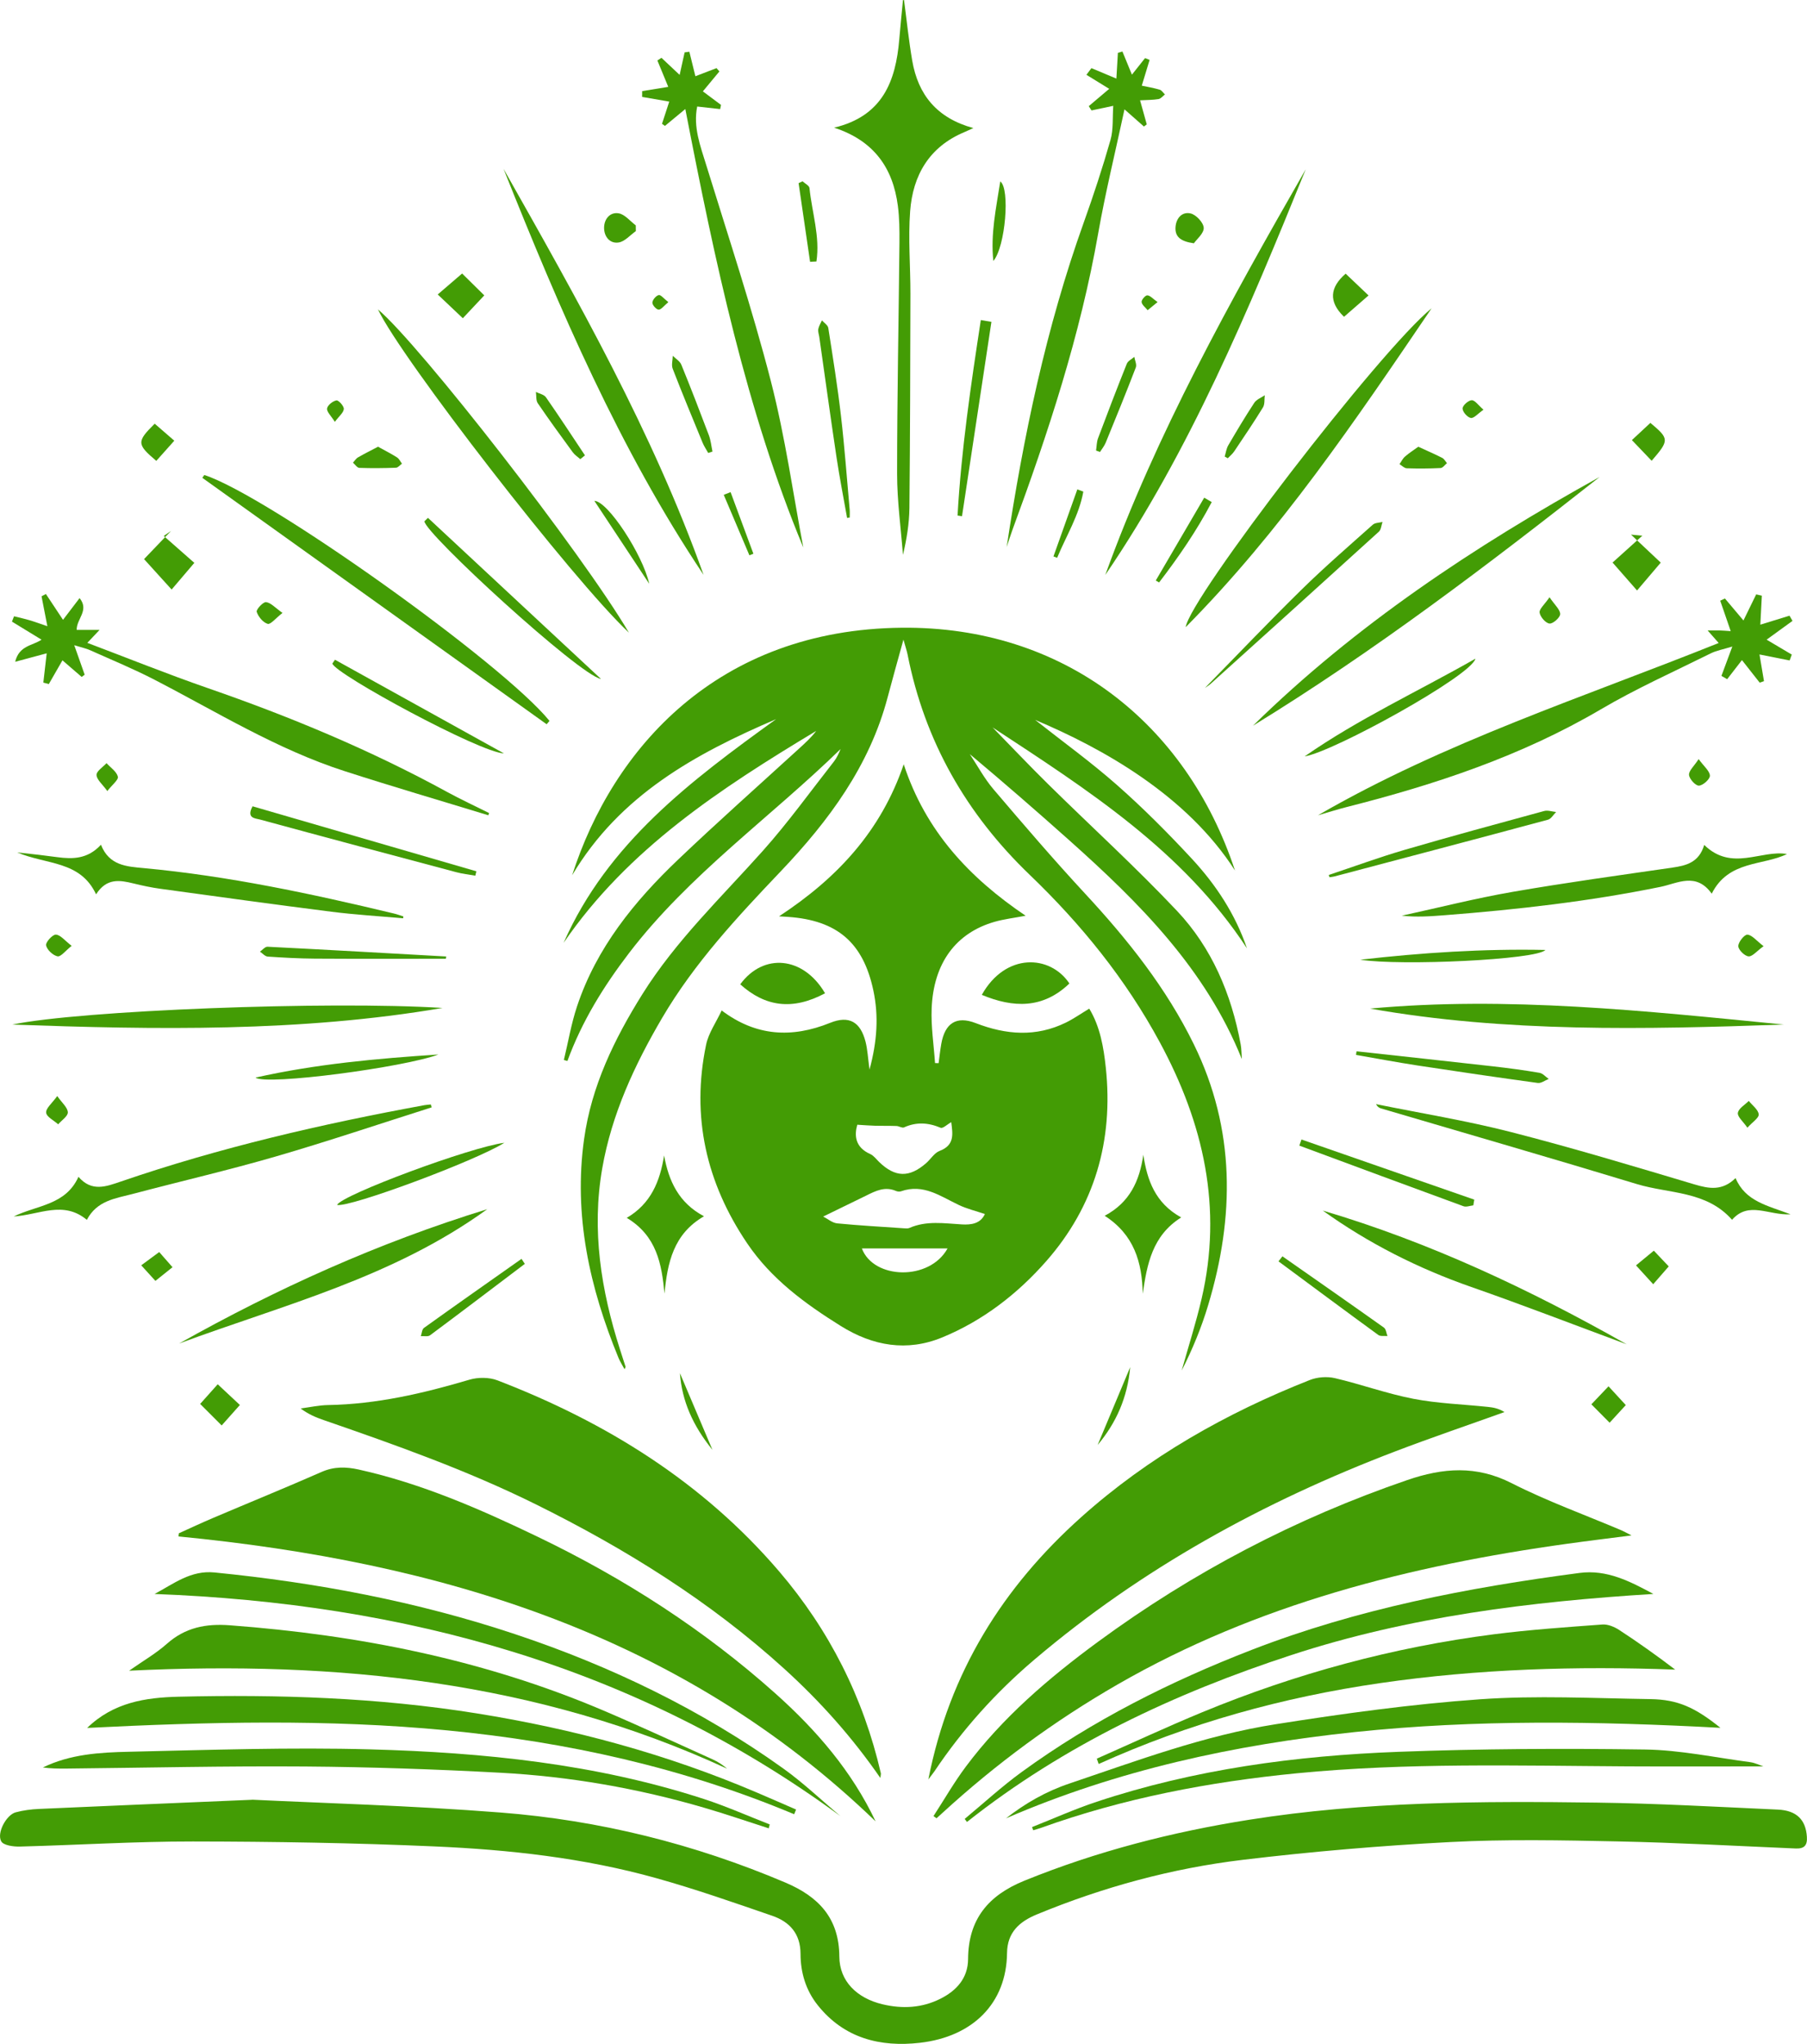 <?xml version="1.0" encoding="UTF-8"?>
<svg id="Layer_1" data-name="Layer 1" xmlns="http://www.w3.org/2000/svg" version="1.1" viewBox="0 0 514.95 582.27">
  <defs>
    <style>
      .cls-1 {
        fill: #439c05;
        stroke-width: 1-1px;
      }
    </style>
  </defs>
  <path class="cls-1" d="M205.65,287.86c9.76,7.38,20,7.94,30.93,3.53,5.37-2.17,8.62-.28,10.07,5.35.58,2.26.69,4.65,1.14,7.97,2.18-8.05,2.64-15.25,1.1-22.52-2.89-13.65-10.32-20.01-24.32-20.98-.45-.03-.91-.06-2.56-.16,16.7-10.97,29.05-24.33,35.53-43.31,6.25,19.07,18.7,32.3,34.73,43.14-3.34.64-6.14.96-8.8,1.72-11.04,3.15-17.45,11.74-17.97,24.69-.21,5.16.61,10.37.96,15.56l1.02.03c.25-1.83.44-3.67.76-5.49,1.04-5.89,4.29-8.06,9.81-5.92,8.66,3.35,17.18,4.02,25.7-.15,2.22-1.09,4.26-2.53,6.66-3.97,3.1,5.11,4.1,11.02,4.72,16.83,2.2,20.74-3.16,39.41-17,55.14-8.21,9.33-18.06,16.94-29.64,21.7-10.01,4.11-19.7,2.46-28.88-3.26-10.23-6.38-19.84-13.42-26.69-23.56-11.65-17.23-15.98-36.08-11.7-56.57.69-3.33,2.85-6.35,4.44-9.77ZM280.66,345.86c-2.56-.87-5.1-1.48-7.41-2.57-5.23-2.48-10.12-6.15-16.47-3.91-.43.15-1.04.09-1.47-.1-3.13-1.36-5.8,0-8.49,1.34-3.9,1.92-7.81,3.81-12.23,5.96,1.32.67,2.6,1.8,3.98,1.94,6.35.62,12.73.97,19.1,1.41.49.03,1.05.09,1.48-.1,4.89-2.15,9.94-1.3,15.01-1.01,2.53.14,5.26-.17,6.5-2.95ZM244.3,320.42c-.85,3.02-.67,6.41,3.71,8.36.97.43,1.7,1.45,2.5,2.23,4.57,4.43,8.59,4.56,13.41.36,1.31-1.14,2.34-2.92,3.84-3.49,4.34-1.64,3.75-4.81,3.32-8.19-1.15.64-2.39,1.86-3.01,1.6-3.53-1.49-6.91-1.71-10.45-.11-.54.24-1.41-.37-2.14-.4-2.03-.07-4.06-.02-6.08-.07-1.6-.04-3.2-.18-5.09-.29ZM270.03,355.66h-24.42c3.31,8.84,19.27,9.33,24.42,0Z"/>
  <path class="cls-1" d="M353.88,301.69c-10.33-25.71-29.19-44.48-49.19-62.33-9.28-8.28-18.67-16.44-28.33-24.53,2.23,3.35,4.15,6.96,6.74,10,8.57,10.06,17.18,20.1,26.16,29.79,12.11,13.06,23.11,26.85,30.98,42.94,11.84,24.19,11.63,49.06,4.05,74.28-1.92,6.4-4.48,12.6-7.54,18.61,1.9-6.79,4.06-13.52,5.66-20.38,6.07-25.98.59-50.04-11.89-73.13-9.73-18.01-22.41-33.64-37.05-47.69-18.12-17.39-29.94-38.08-34.82-62.72-.24-1.2-.65-2.36-1.19-4.31-1.65,6-3.13,11.21-4.51,16.45-5.17,19.56-16.76,35.16-30.41,49.51-12.4,13.03-24.66,26.16-33.84,41.8-7.87,13.42-14.37,27.39-17.07,42.84-3.09,17.64-.34,34.75,5.04,51.58.53,1.66,1.08,3.31,1.6,4.98.03.09-.09.22-.29.69-.65-1.21-1.29-2.17-1.72-3.22-8.23-20-12.85-40.58-9.81-62.34,2.11-15.13,8.61-28.48,16.6-41.27,9.55-15.26,22.51-27.59,34.38-40.89,7.2-8.07,13.55-16.91,20.24-25.43.81-1.04,1.36-2.28,1.88-3.53-20.02,19.52-43.17,35.74-60.33,58.18-7.22,9.44-13.42,19.45-17.52,30.69-.34-.1-.67-.2-1.01-.29,1.23-5.1,2.1-10.32,3.75-15.28,5.55-16.67,16.31-29.9,28.78-41.78,11.29-10.76,22.96-21.11,34.47-31.63,1.73-1.58,3.48-3.15,4.91-5.05-27.18,16.36-53.62,33.55-71.99,60.37,12.57-28.47,36.36-46.27,60.57-63.73-23.01,9.86-44.55,21.64-58.14,44.48,11.62-36.15,41.49-70.04,94.02-70.52,45.87-.42,80.94,26.97,94.88,69.17-13.75-21.47-37.79-34.85-56.95-42.91,7.81,6.16,15.91,12.01,23.36,18.58,7.46,6.58,14.52,13.67,21.29,20.97,6.87,7.41,12.41,15.82,15.71,25.53-18.22-27.84-45.51-45.23-72.49-62.94,5.31,5.43,10.55,10.97,15.99,16.32,12.17,11.99,24.83,23.51,36.55,35.93,9.96,10.56,15.5,23.71,18.15,37.99.26,1.39.23,2.83.34,4.24Z"/>
  <path class="cls-1" d="M71.89,512.71c19.05.94,45.01,1.64,70.86,3.66,28.02,2.19,55.09,8.92,81.05,19.94,9.48,4.02,15.32,10.12,15.39,21.1.04,6.99,4.99,11.85,12.33,13.59,5.65,1.34,11.19,1.05,16.42-1.56,4.64-2.31,7.91-5.9,7.94-11.34.07-11.32,5.74-18.13,16.03-22.31,20.7-8.41,42.11-13.9,64.15-17.38,32.83-5.2,65.9-5.32,98.97-4.87,17.21.23,34.42,1.21,51.62,1.99,5.41.25,7.95,2.95,8.27,7.75.17,2.47-.78,3.43-3.19,3.33-16.94-.72-33.88-1.67-50.82-2.02-15.85-.33-31.75-.64-47.56.18-19.76,1.03-39.53,2.71-59.18,5.07-20.21,2.42-39.81,7.76-58.69,15.55-4.99,2.06-8.43,5.12-8.5,11.02-.17,14.38-9.83,23.83-24.8,25.55-11.31,1.3-21.62-1.26-29.16-10.72-3.4-4.27-4.88-9.3-4.89-14.62-.02-5.79-3.14-9.15-8.09-10.85-10.95-3.77-21.91-7.61-33.05-10.72-20.62-5.76-41.84-8.1-63.13-9.03-22.93-1.01-45.91-1.38-68.87-1.41-16.45-.02-32.9,1.03-49.36,1.45-1.82.05-4.65-.34-5.28-1.49-1.34-2.41,1.48-7.55,4.11-8.26,2.15-.58,4.41-.87,6.64-.97,17.95-.81,35.91-1.55,60.8-2.61Z"/>
  <path class="cls-1" d="M264.55,506.96c6.04-30.69,21.33-54.85,43.57-74.75,19.17-17.15,41.28-29.64,65.13-39.06,2.14-.85,4.91-1.06,7.15-.54,7.52,1.76,14.83,4.43,22.39,5.89,6.95,1.34,14.12,1.56,21.18,2.3,1.56.16,3.1.43,4.76,1.48-10.4,3.73-20.88,7.29-31.2,11.23-37.46,14.29-72.21,33.33-102.87,59.39-10.89,9.26-20.39,19.82-28.36,31.71-.34.5-.73.97-1.77,2.35Z"/>
  <path class="cls-1" d="M250.88,506.52c-8.09-11.71-17.23-21.89-27.4-31.12-21.21-19.26-45.29-34.22-70.89-46.89-19.48-9.64-39.89-16.88-60.38-23.96-2.21-.76-4.37-1.67-6.54-3.3,2.59-.34,5.18-.92,7.78-.97,13.85-.23,27.15-3.32,40.35-7.23,2.44-.72,5.59-.71,7.95.19,30.96,11.9,58.5,28.99,80.27,54.41,14.34,16.76,24.03,35.99,29,57.52.05.23-.04.49-.14,1.34Z"/>
  <path class="cls-1" d="M249.55,518.91c-55.39-53.44-124.3-73.96-198.68-81.2.03-.3.07-.6.1-.9,3.24-1.46,6.46-2.97,9.73-4.36,10.32-4.39,20.71-8.62,30.98-13.13,3.54-1.56,6.96-1.46,10.54-.67,17.9,3.97,34.56,11.25,50.98,19.14,24.63,11.84,47.45,26.48,67.85,44.73,11.6,10.38,21.68,22.02,28.49,36.4Z"/>
  <path class="cls-1" d="M464.93,437.42c-6.76.87-12.49,1.56-18.2,2.36-44.97,6.24-88.48,17.22-128.23,40.09-18,10.36-34.66,22.61-49.98,36.65-.54.49-1.08.99-1.63,1.48l-.87-.62c3.05-4.69,5.84-9.56,9.18-14.04,10.48-14.03,23.64-25.28,37.67-35.59,27.04-19.86,56.4-35.21,88.16-46.1,10.22-3.51,19.69-4.23,29.76.89,10.09,5.13,20.82,8.99,31.26,13.42.66.28,1.28.64,2.87,1.45Z"/>
  <path class="cls-1" d="M312.57,501.01c9.99-4.41,19.9-9.03,29.99-13.2,26.74-11.05,54.47-18.55,83.17-22.23,10.26-1.31,20.6-2.02,30.91-2.78,1.57-.12,3.43.67,4.8,1.56,5.4,3.52,10.65,7.26,15.95,11.29-28.13-1.05-56.12-.21-83.99,3.83-27.8,4.02-54.61,11.44-80.3,23.05l-.54-1.52Z"/>
  <path class="cls-1" d="M36.78,475.97c3.99-2.8,7.67-4.92,10.78-7.68,5.24-4.64,11.08-5.78,17.92-5.27,36.68,2.74,72.36,9.78,106.35,24.23,10.55,4.49,20.95,9.33,31.4,14.04,1.41.64,2.72,1.51,3.97,2.58-54.01-24.92-111.1-30.79-170.41-27.91Z"/>
  <path class="cls-1" d="M490.27,492.23c-35.27-1.89-69.75-2.41-104.19,1.21-34.28,3.6-67.63,10.83-99.41,24.58,5.51-4.28,11.35-7.65,18.08-9.92,19.36-6.54,38.57-13.72,58.82-16.9,19.29-3.04,38.71-5.72,58.18-7.1,16.12-1.14,32.39-.29,48.59-.05,7.8.12,12.72,2.38,19.94,8.18Z"/>
  <path class="cls-1" d="M226.31,516.85c-31.68-13.29-64.79-20.61-98.88-23.89-34.07-3.28-68.17-2.42-102.59-.7,7.51-7.28,16.61-8.66,26.05-8.89,28.47-.68,56.8.23,85.04,4.76,27.45,4.4,53.97,11.56,79.52,22.44,3.81,1.62,7.61,3.29,11.41,4.94l-.55,1.35Z"/>
  <path class="cls-1" d="M274.91,518.18c5.4-4.47,10.58-9.24,16.24-13.36,20.2-14.69,42.34-25.81,65.58-34.81,30.1-11.66,61.51-17.71,93.37-21.9,7.88-1.04,14.41,2.41,21.08,5.98-35.04,2.18-69.7,6.45-103.15,17.4-33.32,10.9-64.75,25.63-92.47,47.56-.22-.29-.44-.58-.65-.87Z"/>
  <path class="cls-1" d="M257.62,0c.77,5.76,1.36,11.55,2.34,17.27,1.67,9.68,6.97,16.36,17.43,19.22-1.28.58-1.94.89-2.61,1.17-9.97,4.18-14.64,12.28-15.41,22.49-.59,7.81.09,15.71.08,23.57-.04,20.34-.09,40.67-.29,61.01-.05,4.45-.78,8.9-1.84,13.34-.59-7.7-1.67-15.39-1.67-23.09,0-21.96.46-43.92.67-65.89.03-3.48,0-7-.45-10.44-1.4-10.77-6.77-18.55-18.17-22.28,13.83-3.29,17.57-13.26,18.57-25.16.31-3.73.7-7.45,1.05-11.17.1-.01.21-.02.31-.03Z"/>
  <path class="cls-1" d="M239.49,517.38c-58.2-42.73-124.24-60.59-195.44-63.28,5.48-2.92,10.29-6.8,17.07-6.13,29.13,2.89,57.73,8.28,85.54,17.54,27.39,9.11,53.15,21.54,76.65,38.38,5.69,4.08,10.8,8.97,16.18,13.49Z"/>
  <path class="cls-1" d="M139.16,232.26c-13.66-4.18-27.37-8.19-40.97-12.58-19.24-6.2-36.37-16.84-54.19-26.05-5.97-3.09-12.21-5.65-18.36-8.41-1.09-.49-2.29-.73-4.48-1.41,1.19,3.37,2.08,5.89,2.97,8.4-.28.21-.56.42-.85.64-1.77-1.53-3.54-3.06-5.48-4.73-1.33,2.3-2.61,4.53-3.89,6.76-.52-.14-1.04-.28-1.56-.42.3-2.59.6-5.17.96-8.34-2.84.76-5.55,1.49-8.98,2.41,1.12-4.65,4.85-4.52,7.51-6.29-2.88-1.76-5.66-3.46-8.43-5.15.2-.51.39-1.02.59-1.52,1.5.38,3.02.71,4.51,1.15,1.52.45,3.01,1.01,4.99,1.68-.61-3.13-1.14-5.82-1.66-8.52.41-.22.83-.44,1.24-.66,1.58,2.38,3.16,4.76,4.88,7.36,1.45-1.9,2.93-3.84,4.72-6.19,2.86,3.52-.92,5.93-.82,9.06h6.51c-1.41,1.5-2.2,2.33-3.48,3.69,11.57,4.37,22.86,8.92,34.35,12.9,23.51,8.14,46.39,17.66,68.24,29.61,3.9,2.13,7.94,3.99,11.91,5.98-.08.21-.16.42-.24.63Z"/>
  <path class="cls-1" d="M490.56,192.56c.93-2.51,1.87-5.02,3.11-8.37-2.55.79-4.48,1.12-6.16,1.95-10.49,5.21-21.23,10.01-31.31,15.94-22.62,13.29-47.12,21.42-72.34,27.81-2.64.67-5.24,1.5-8.27,2.37,36.2-20.93,75.51-33.56,114.19-49.08-1.25-1.42-1.99-2.27-3.15-3.58,1.46,0,2.38-.02,3.29,0,.98.03,1.95.11,3.29.2-1.06-3.09-2.02-5.88-2.99-8.67l1.34-.63c1.7,2.01,3.4,4.03,5.28,6.26,1.27-2.61,2.45-5.02,3.63-7.43.54.12,1.07.25,1.61.37-.14,2.63-.27,5.25-.43,8.26,2.74-.85,5.52-1.71,8.31-2.56.29.49.57.99.86,1.48-2.4,1.74-4.81,3.49-7.38,5.35,2.27,1.35,4.72,2.8,7.17,4.25-.2.56-.4,1.12-.61,1.67-2.72-.54-5.44-1.08-8.59-1.7.42,2.51.85,5.06,1.28,7.6-.41.14-.81.29-1.22.43-1.61-2.04-3.21-4.08-5.06-6.43-1.51,1.96-2.86,3.7-4.21,5.44-.55-.31-1.09-.63-1.64-.94Z"/>
  <path class="cls-1" d="M502.51,503.22c-12.82,0-25.77.06-38.72-.01-31.41-.18-62.86-1.09-94.18,1.97-24.92,2.43-49.46,7.09-73.12,15.61-.67.24-1.36.41-2.05.62-.11-.3-.23-.6-.34-.9,6.13-2.42,12.17-5.14,18.42-7.21,27.89-9.26,56.76-13.13,85.95-14.23,23.41-.88,46.88-1,70.31-.66,10,.14,19.97,2.28,29.95,3.6,1.41.19,2.75.87,3.79,1.21Z"/>
  <path class="cls-1" d="M219.05,520.86c-6.12-1.96-12.2-4.06-18.37-5.86-18.96-5.54-38.34-8.91-58.03-9.97-18.54-1-37.12-1.64-55.68-1.78-22.68-.17-45.36.36-68.04.59-2.23.02-4.46,0-6.71-.31,7.79-3.8,16.22-4.3,24.54-4.48,22.94-.52,45.91-1.31,68.84-.68,32.17.88,64.14,4.1,95,14.14,6.36,2.07,12.5,4.81,18.75,7.24-.09.37-.19.75-.28,1.12Z"/>
  <path class="cls-1" d="M286.86,155.95c4.77-31.6,11.25-62.61,22-92.61,2.77-7.74,5.35-15.56,7.6-23.46.86-3.01.55-6.36.79-9.73-2.24.47-4.22.89-6.2,1.31-.26-.41-.52-.81-.78-1.22,1.68-1.42,3.35-2.83,5.83-4.93-2.02-1.24-4.26-2.62-6.5-4,.48-.63.96-1.27,1.43-1.9,2.23.94,4.45,1.87,7.11,2.98.15-2.62.29-4.98.43-7.34l1.29-.38c.88,2.15,1.77,4.3,2.71,6.6,1.36-1.72,2.55-3.22,3.74-4.72.43.17.87.34,1.3.51-.72,2.36-1.43,4.71-2.23,7.34,1.6.34,3.38.64,5.1,1.15.58.17,1,.89,1.5,1.36-.6.46-1.16,1.2-1.82,1.31-1.57.27-3.19.24-5.27.36.7,2.51,1.3,4.68,1.91,6.85-.27.2-.54.41-.81.61-1.55-1.37-3.09-2.73-5.54-4.89-2.6,12.16-5.44,23.67-7.49,35.31-5.11,29.08-14.29,56.95-24.46,84.55-.6,1.62-1.1,3.28-1.65,4.92Z"/>
  <path class="cls-1" d="M198.68,30.35c-1.17,5.84.87,11.14,2.55,16.58,6.31,20.47,13.08,40.83,18.42,61.55,4.15,16.11,6.45,32.69,9.27,47.49-16.2-38.99-25.23-81.6-33.62-124.91-2.55,2.11-4.18,3.46-5.81,4.81-.28-.2-.55-.4-.83-.6.66-2.02,1.32-4.04,2.06-6.32-2.75-.48-5.24-.91-7.73-1.34,0-.55,0-1.1.01-1.65,2.38-.39,4.76-.77,7.44-1.21-1.06-2.57-2.08-5.04-3.1-7.52.39-.25.77-.5,1.16-.76,1.62,1.53,3.25,3.06,5.18,4.87.51-2.31.97-4.36,1.42-6.42l1.35-.18c.56,2.27,1.12,4.53,1.72,6.98,2.02-.77,4.02-1.54,6.02-2.31l.82.94c-1.54,1.86-3.09,3.72-4.71,5.68,1.64,1.22,3.41,2.54,5.17,3.86-.08.4-.16.79-.24,1.19-2.18-.25-4.37-.49-6.55-.73Z"/>
  <path class="cls-1" d="M122.99,315.48c-14.81,4.69-29.53,9.67-44.45,14-13.48,3.91-27.17,7.07-40.74,10.66-4.86,1.28-10.16,1.85-13.05,7.38-6.7-5.59-13.51-1.43-20.85-.96,6.71-3.27,14.79-3.2,18.46-11.3,3.78,4.37,7.87,2.78,12.11,1.33,28.22-9.68,57.2-16.38,86.51-21.75.6-.11,1.21-.13,1.81-.19.07.28.14.57.21.85Z"/>
  <path class="cls-1" d="M372.11,48.22c-16.32,40.21-33.04,80.22-57.13,115.58,14.48-40.1,35.56-77.96,57.13-115.58Z"/>
  <path class="cls-1" d="M200.5,163.77c-23.95-35.82-40.97-75.51-57.01-115.68,21.23,37.56,42.52,75.09,57.01,115.68Z"/>
  <path class="cls-1" d="M510.25,345.94c-6.3.35-11.89-3.87-16.66,1.56-7.32-8.3-17.92-7.38-27.11-10.17-24.26-7.37-48.62-14.39-72.94-21.56-.54-.16-1.03-.49-1.41-1.22,12.78,2.6,25.7,4.69,38.32,7.92,17.6,4.51,35.01,9.75,52.43,14.95,4.22,1.26,7.95,1.89,11.71-1.8,2.8,6.65,9.09,7.82,15.66,10.31Z"/>
  <path class="cls-1" d="M485.66,240.71c7.86,7.68,16.24,1.31,23.58,2.59-6.8,3.37-16.67,1.74-21.44,11.3-4.43-6.22-9.76-2.94-14.58-1.95-20.27,4.14-40.76,6.47-61.35,8.07-4.09.32-8.18.62-12.4.15,10.52-2.29,20.98-4.95,31.58-6.79,15.1-2.62,30.3-4.7,45.47-6.9,4.02-.58,7.65-1.46,9.14-6.47Z"/>
  <path class="cls-1" d="M455.87,135.87c-31.86,25.06-64.15,49.63-98.81,70.88,29.26-28.7,63.06-51.08,98.81-70.88Z"/>
  <path class="cls-1" d="M155.78,206.33c-32.71-23.4-65.42-46.81-98.13-70.21.19-.27.38-.54.58-.8,17.92,5.8,84.96,53.54,98.36,70.05-.27.32-.54.64-.81.96Z"/>
  <path class="cls-1" d="M114.86,261.61c-6.8-.61-13.63-1.01-20.4-1.87-16.27-2.06-32.52-4.31-48.77-6.54-2.57-.35-5.13-.9-7.66-1.52-3.89-.95-7.65-1.61-10.65,3.1-4.52-9.64-14.09-8.38-22.48-11.94,2.77.3,4.49.48,6.21.69,1.73.2,3.46.43,5.19.66,4.42.59,8.7.57,12.47-3.54,2.33,5.94,7.28,6.21,12.19,6.66,24.11,2.24,47.72,7.28,71.22,12.92.94.22,1.85.56,2.77.85-.03.18-.05.35-.08.53Z"/>
  <path class="cls-1" d="M126.12,287.15c-40.5,6.92-81.65,6.2-122.61,4.74,19.15-4.04,90.2-6.79,122.61-4.74Z"/>
  <path class="cls-1" d="M407.97,87.83c-21.93,32.3-43.2,63.71-70.08,90.84,1.16-8.37,55.29-78.85,70.08-90.84Z"/>
  <path class="cls-1" d="M179.22,180.23c-16.12-15.12-65.12-78.41-71.51-92.09,11.93,10.07,58.11,69.36,71.51,92.09Z"/>
  <path class="cls-1" d="M508.28,291.88c-39.61,1.39-79.2,2.29-117.86-4.55,39.06-3.6,78.45.66,117.86,4.55Z"/>
  <path class="cls-1" d="M138.85,344.48c-26.96,19.53-58.09,27.24-87.79,38.26,27.72-15.57,56.53-28.63,87.79-38.26Z"/>
  <path class="cls-1" d="M376.94,344.87c30.46,9.02,59,22.46,86.64,38.11-14.76-5.47-29.45-11.15-44.31-16.34-15.14-5.29-29.27-12.42-42.32-21.77Z"/>
  <path class="cls-1" d="M314.81,346.36c7.12-3.79,9.93-9.88,11.01-17.38,1.1,7.24,3.36,13.75,10.79,17.85-8.27,5.2-9.73,13.36-10.96,21.76-.16-8.99-2.49-16.87-10.84-22.23Z"/>
  <path class="cls-1" d="M189.36,368.53c-.78-8.44-2.22-16.45-10.75-21.58,6.89-4.03,9.47-10.4,10.64-17.77,1.32,7.24,4.13,13.48,11.37,17.32-8.75,5.06-10.4,13.29-11.26,22.03Z"/>
  <path class="cls-1" d="M304.75,280.18c-7.53,7.26-16.03,6.97-24.96,3.24,6.76-12.09,19.5-11.46,24.96-3.24Z"/>
  <path class="cls-1" d="M235.12,282.97c-9.28,4.96-17.07,3.84-24.17-2.55,6.6-9.02,18-8,24.17,2.55Z"/>
  <path class="cls-1" d="M343.33,196.03c9.5-9.69,18.43-19.08,27.68-28.15,6.5-6.37,13.4-12.34,20.2-18.4.65-.58,1.84-.54,2.77-.79-.33.94-.38,2.18-1.03,2.77-15.96,14.51-31.99,28.95-48.01,43.4-.36.33-.79.57-1.61,1.16Z"/>
  <path class="cls-1" d="M121.96,147.53c16.44,15.3,32.88,30.6,49.31,45.9-6.15-1.06-50.13-41.4-50.32-44.92l1-.98Z"/>
  <path class="cls-1" d="M378.67,249.26c7.16-2.38,14.25-4.99,21.48-7.11,13.25-3.87,26.59-7.48,39.91-11.11,1.03-.28,2.26.18,3.39.29-.76.75-1.41,1.95-2.31,2.19-20.28,5.46-40.58,10.81-60.88,16.17-.45.12-.93.15-1.4.22-.07-.22-.13-.44-.2-.67Z"/>
  <path class="cls-1" d="M71.97,229.7c21.24,6.17,42.51,12.34,63.78,18.52-.1.42-.2.83-.29,1.25-1.82-.33-3.68-.52-5.46-1-18.65-4.96-37.3-9.93-55.93-15-1.29-.35-3.97-.32-2.09-3.77Z"/>
  <path class="cls-1" d="M282.53,91.7c-2.79,18.45-5.59,36.9-8.38,55.36-.42-.06-.84-.13-1.27-.19,1.06-18.73,3.8-37.22,6.63-55.69,1.01.17,2.01.35,3.02.52Z"/>
  <path class="cls-1" d="M241.4,147.55c-1.02-5.77-2.15-11.53-3.02-17.32-1.71-11.41-3.28-22.85-4.91-34.28-.11-.74-.41-1.51-.28-2.2.16-.86.68-1.66,1.04-2.48.63.72,1.69,1.37,1.81,2.16,1.31,8.35,2.65,16.7,3.62,25.09,1.03,8.89,1.68,17.82,2.48,26.74.06.72,0,1.45,0,2.18l-.75.11Z"/>
  <path class="cls-1" d="M371.78,215.49c15.41-10.72,32.01-18.35,48.68-27.84-1.16,4.88-40.53,26.57-48.68,27.84Z"/>
  <path class="cls-1" d="M95.46,187.95c16.05,8.89,32.1,17.79,48.14,26.68-6.75-.2-48.02-22.56-48.89-25.59l.75-1.09Z"/>
  <path class="cls-1" d="M127.05,273.13c-12.44,0-24.88.05-37.32-.03-4.48-.03-8.97-.28-13.44-.58-.76-.05-1.47-.92-2.21-1.41.72-.49,1.46-1.43,2.15-1.4,16.98.86,33.96,1.83,50.94,2.78-.04.21-.08.43-.12.64Z"/>
  <path class="cls-1" d="M386.59,299.5c12.94,1.42,25.88,2.82,38.82,4.28,4.45.5,8.89,1.1,13.3,1.85.95.16,1.76,1.14,2.63,1.74-1.04.41-2.14,1.28-3.11,1.15-11.44-1.57-22.87-3.24-34.28-4.98-5.86-.9-11.68-2-17.52-3.01.05-.34.1-.68.15-1.02Z"/>
  <path class="cls-1" d="M124.94,300.41c-9.65,3.64-49.13,8.91-52.12,6.58,17.15-3.86,34.61-5.43,52.12-6.58Z"/>
  <path class="cls-1" d="M440.4,270.63c-2.43,2.79-41.18,4.59-52.76,2.78,17.53-2.01,35.11-3.15,52.76-2.78Z"/>
  <path class="cls-1" d="M473.28,160.27c-1.68,1.97-4.43,5.21-6.76,7.95-2.42-2.76-5.23-5.96-6.98-7.96,2.59-2.33,5.54-4.99,8.49-7.65-1.08-.1-2.16-.2-3.23-.3,2.92,2.75,5.85,5.5,8.48,7.98Z"/>
  <path class="cls-1" d="M96.06,343.27c1.3-2.84,37.88-16.44,47.67-17.71-8.13,5.14-44.1,18.51-47.67,17.71Z"/>
  <path class="cls-1" d="M370.89,324.63c16.41,5.71,32.83,11.42,49.24,17.13-.09.54-.18,1.09-.27,1.63-.94.1-2,.54-2.8.25-15.61-5.71-31.2-11.5-46.78-17.27.2-.58.41-1.16.61-1.74Z"/>
  <path class="cls-1" d="M46.67,152.69c2.99,2.63,5.99,5.27,8.71,7.66-1.56,1.84-4.14,4.86-6.47,7.6-2.46-2.72-5.35-5.9-7.86-8.67,2.34-2.44,5.02-5.23,7.69-8.02-.69.48-1.39.95-2.08,1.43Z"/>
  <path class="cls-1" d="M365.46,357.91c9.65,6.75,19.32,13.48,28.93,20.31.6.43.68,1.59,1,2.4-.88-.09-1.98.14-2.6-.3-9.52-6.94-18.98-13.97-28.45-20.98.37-.48.75-.95,1.12-1.43Z"/>
  <path class="cls-1" d="M149.57,360.05c-8.99,6.8-17.97,13.63-27.02,20.36-.6.45-1.73.17-2.62.24.28-.8.32-1.94.88-2.34,9.23-6.62,18.53-13.14,27.81-19.68.31.48.63.95.94,1.43Z"/>
  <path class="cls-1" d="M124.74,83.89c2.51-2.16,4.65-4,6.95-5.97,2.08,2.05,4.16,4.11,6.32,6.23-2.08,2.21-4.01,4.27-6.12,6.51-2.28-2.16-4.51-4.26-7.15-6.77Z"/>
  <path class="cls-1" d="M383.47,77.96c2.1,2,4.22,4.01,6.53,6.21-2.38,2.07-4.51,3.92-6.92,6.02.32.15-.05.08-.27-.14q-6.2-6.14.66-12.08Z"/>
  <path class="cls-1" d="M312.35,128.35c.18-1.17.16-2.42.57-3.51,2.66-7.1,5.37-14.17,8.19-21.21.32-.81,1.41-1.32,2.14-1.96.16,1.01.75,2.18.43,3.01-2.76,7.19-5.67,14.32-8.59,21.45-.39.94-1.07,1.76-1.62,2.63l-1.13-.41Z"/>
  <path class="cls-1" d="M201.82,129.04c-.54-.98-1.19-1.92-1.61-2.95-2.88-7-5.78-13.99-8.51-21.04-.41-1.06,0-2.45.03-3.69.83.84,2.02,1.52,2.43,2.53,2.72,6.66,5.31,13.37,7.85,20.1.55,1.47.7,3.1,1.03,4.65-.4.13-.8.26-1.2.4Z"/>
  <path class="cls-1" d="M62.05,394.36c2.07,1.93,4.13,3.86,6.31,5.9-1.53,1.72-3.38,3.8-5.19,5.83-1.96-1.96-3.93-3.93-6.13-6.13,1.72-1.92,3.64-4.08,5-5.6Z"/>
  <path class="cls-1" d="M230.85,74.58c-1.09-7.47-2.18-14.94-3.27-22.4.37-.18.75-.35,1.12-.53.69.64,1.9,1.22,1.98,1.92.71,6.97,3.06,13.87,1.98,20.93-.6.03-1.2.06-1.81.09Z"/>
  <path class="cls-1" d="M345.31,143.04c-4.24,8.1-9.42,15.63-15,22.9-.31-.19-.63-.37-.94-.56,4.6-7.87,9.2-15.73,13.8-23.6.72.42,1.43.84,2.15,1.26Z"/>
  <path class="cls-1" d="M283.08,74.35c-.83-7.62.78-14.98,1.97-22.66,2.84,1.96,1.48,18.63-1.97,22.66Z"/>
  <path class="cls-1" d="M169.38,142.69c3.83.06,13.82,15.37,15.63,23.62-5.1-7.7-10.19-15.4-15.63-23.62Z"/>
  <path class="cls-1" d="M165.36,130.8c-.73-.65-1.59-1.2-2.15-1.97-3.38-4.61-6.74-9.23-9.96-13.96-.55-.81-.37-2.13-.53-3.21.97.49,2.31.73,2.86,1.52,3.8,5.45,7.43,11.02,11.12,16.55-.44.36-.89.71-1.33,1.07Z"/>
  <path class="cls-1" d="M404.18,127.27c2.37,1.09,4.62,2.06,6.81,3.17.56.29.92.99,1.36,1.51-.61.49-1.19,1.36-1.82,1.39-3.21.16-6.43.18-9.64.07-.7-.02-1.38-.77-2.07-1.18.52-.73.92-1.6,1.58-2.17,1.2-1.04,2.55-1.9,3.78-2.79Z"/>
  <path class="cls-1" d="M107.74,127.27c1.73.96,3.61,1.91,5.39,3.03.61.38.96,1.18,1.42,1.79-.57.41-1.12,1.14-1.71,1.16-3.48.13-6.96.17-10.44.04-.62-.02-1.21-.96-1.81-1.48.47-.51.85-1.17,1.42-1.5,1.81-1.05,3.7-1.98,5.73-3.05Z"/>
  <path class="cls-1" d="M181.2,65.84c-1.62,1.14-3.14,2.97-4.9,3.24-2.52.39-4.15-1.68-4.15-4.17,0-2.5,1.68-4.55,4.15-4.14,1.77.3,3.26,2.23,4.88,3.43,0,.54.01,1.09.02,1.63Z"/>
  <path class="cls-1" d="M44.09,120.71c1.75,1.51,3.51,3.04,5.58,4.84-1.75,1.97-3.44,3.86-5.13,5.75-5.59-4.74-5.62-5.48-.46-10.59Z"/>
  <path class="cls-1" d="M340.22,69.31c-3.77-.53-5.4-1.85-5.23-4.57.16-2.61,1.9-4.51,4.32-3.93,1.57.38,3.66,2.62,3.72,4.1.07,1.57-1.99,3.23-2.81,4.41Z"/>
  <path class="cls-1" d="M470.32,120.48c5.41,4.53,5.43,4.92.36,10.79-1.85-1.94-3.67-3.84-5.63-5.89,1.9-1.77,3.59-3.34,5.27-4.91Z"/>
  <path class="cls-1" d="M458.39,394.94c1.79,1.95,3.36,3.65,4.92,5.35-1.56,1.69-3.11,3.39-4.61,5.02-1.66-1.67-3.35-3.37-5.2-5.24,1.48-1.55,3.14-3.29,4.89-5.13Z"/>
  <path class="cls-1" d="M349.01,130.05c.33-1.07.47-2.25,1.02-3.19,2.39-4.09,4.81-8.16,7.41-12.11.63-.96,1.97-1.44,2.99-2.15-.15,1.17.05,2.55-.52,3.47-2.61,4.25-5.41,8.38-8.19,12.52-.49.73-1.21,1.31-1.83,1.96-.3-.16-.59-.33-.89-.49Z"/>
  <path class="cls-1" d="M475.55,360.78c-1.51,1.73-2.94,3.37-4.43,5.08-1.54-1.69-3.14-3.44-4.9-5.37,1.67-1.37,3.36-2.77,5.08-4.19,1.16,1.23,2.67,2.82,4.25,4.48Z"/>
  <path class="cls-1" d="M44.29,364.91c-.93-1.02-2.38-2.61-4.04-4.44,1.67-1.23,3.35-2.47,5.12-3.78.8.91,2.24,2.55,3.79,4.32-1.42,1.14-3.18,2.54-4.87,3.9Z"/>
  <path class="cls-1" d="M300.21,158.52c2.27-6.37,4.53-12.74,6.8-19.1.57.21,1.14.42,1.71.63-1.2,6.76-4.88,12.61-7.46,18.86-.35-.13-.7-.26-1.05-.39Z"/>
  <path class="cls-1" d="M193.76,391.19c2.98,7.02,5.96,14.03,9.27,21.85-5.6-6.9-8.69-13.93-9.27-21.85Z"/>
  <path class="cls-1" d="M322.08,389.48c-.8,8.74-4,15.88-9.28,22.17,3.01-7.19,6.02-14.38,9.28-22.17Z"/>
  <path class="cls-1" d="M80.51,174.61c-1.96,1.53-3.42,3.37-4.23,3.12-1.33-.4-2.67-2.03-3.13-3.43-.2-.63,1.82-2.85,2.66-2.76,1.37.15,2.6,1.6,4.7,3.07Z"/>
  <path class="cls-1" d="M213.56,158.2l-7.31-17.23c.65-.26,1.3-.51,1.95-.77,2.17,5.85,4.33,11.7,6.5,17.55l-1.14.45Z"/>
  <path class="cls-1" d="M30.59,225.36c-1.4-1.94-3.03-3.24-3.08-4.58-.04-1.09,1.83-2.25,2.85-3.37,1.15,1.27,2.86,2.39,3.23,3.85.22.9-1.62,2.31-3.01,4.1Z"/>
  <path class="cls-1" d="M441.57,170.14c1.53,2.26,3.07,3.56,3.04,4.82-.02.99-2.08,2.8-3.05,2.68-1.11-.13-2.63-1.9-2.81-3.12-.15-1.01,1.39-2.27,2.83-4.38Z"/>
  <path class="cls-1" d="M16.31,312.25c1.37,1.95,2.96,3.26,3.02,4.63.05,1.1-1.77,2.28-2.75,3.42-1.22-1.1-3.32-2.12-3.43-3.32-.11-1.25,1.69-2.68,3.16-4.73Z"/>
  <path class="cls-1" d="M484.07,216.26c1.53,2.1,3.16,3.39,3.21,4.72.03.99-1.97,2.79-3.13,2.84-.96.04-2.72-1.89-2.82-3.05-.1-1.18,1.42-2.48,2.74-4.51Z"/>
  <path class="cls-1" d="M502.58,269.55c-1.96,1.41-3.22,3.02-4.3,2.91-1.13-.12-2.9-1.88-2.91-2.93,0-1.16,1.75-3.32,2.6-3.26,1.34.11,2.55,1.71,4.6,3.28Z"/>
  <path class="cls-1" d="M20.42,269.46c-1.78,1.4-3.11,3.18-4.02,2.99-1.32-.28-2.99-1.84-3.27-3.13-.19-.85,1.84-3.11,2.79-3.06,1.32.07,2.55,1.71,4.5,3.2Z"/>
  <path class="cls-1" d="M497.96,321.26c-1.22-1.77-2.89-3.14-2.71-4.22.2-1.27,2-2.28,3.11-3.4,1.02,1.27,2.69,2.47,2.83,3.83.1,1-1.8,2.21-3.23,3.8Z"/>
  <path class="cls-1" d="M95.42,120.18c-1.07-1.72-2.35-2.87-2.21-3.81.14-.94,1.62-2.11,2.67-2.3.59-.11,2.16,1.62,2.1,2.44-.08,1.06-1.34,2.03-2.56,3.67Z"/>
  <path class="cls-1" d="M422.76,116.72c-1.6,1.11-2.74,2.5-3.61,2.35-.98-.17-2.36-1.74-2.35-2.7,0-.85,1.64-2.32,2.6-2.35.92-.03,1.88,1.44,3.36,2.7Z"/>
  <path class="cls-1" d="M329.89,86.05c-1.32,1.07-2.08,1.7-2.84,2.32-.62-.77-1.62-1.49-1.72-2.32-.08-.6,1.05-1.92,1.61-1.91.81.02,1.59.97,2.94,1.92Z"/>
  <path class="cls-1" d="M190.47,86.07c-1.27,1.04-2.04,2.16-2.78,2.14-.66-.02-1.81-1.31-1.78-2,.04-.79,1.04-1.97,1.81-2.15.58-.14,1.47,1.03,2.74,2.01Z"/>
</svg>